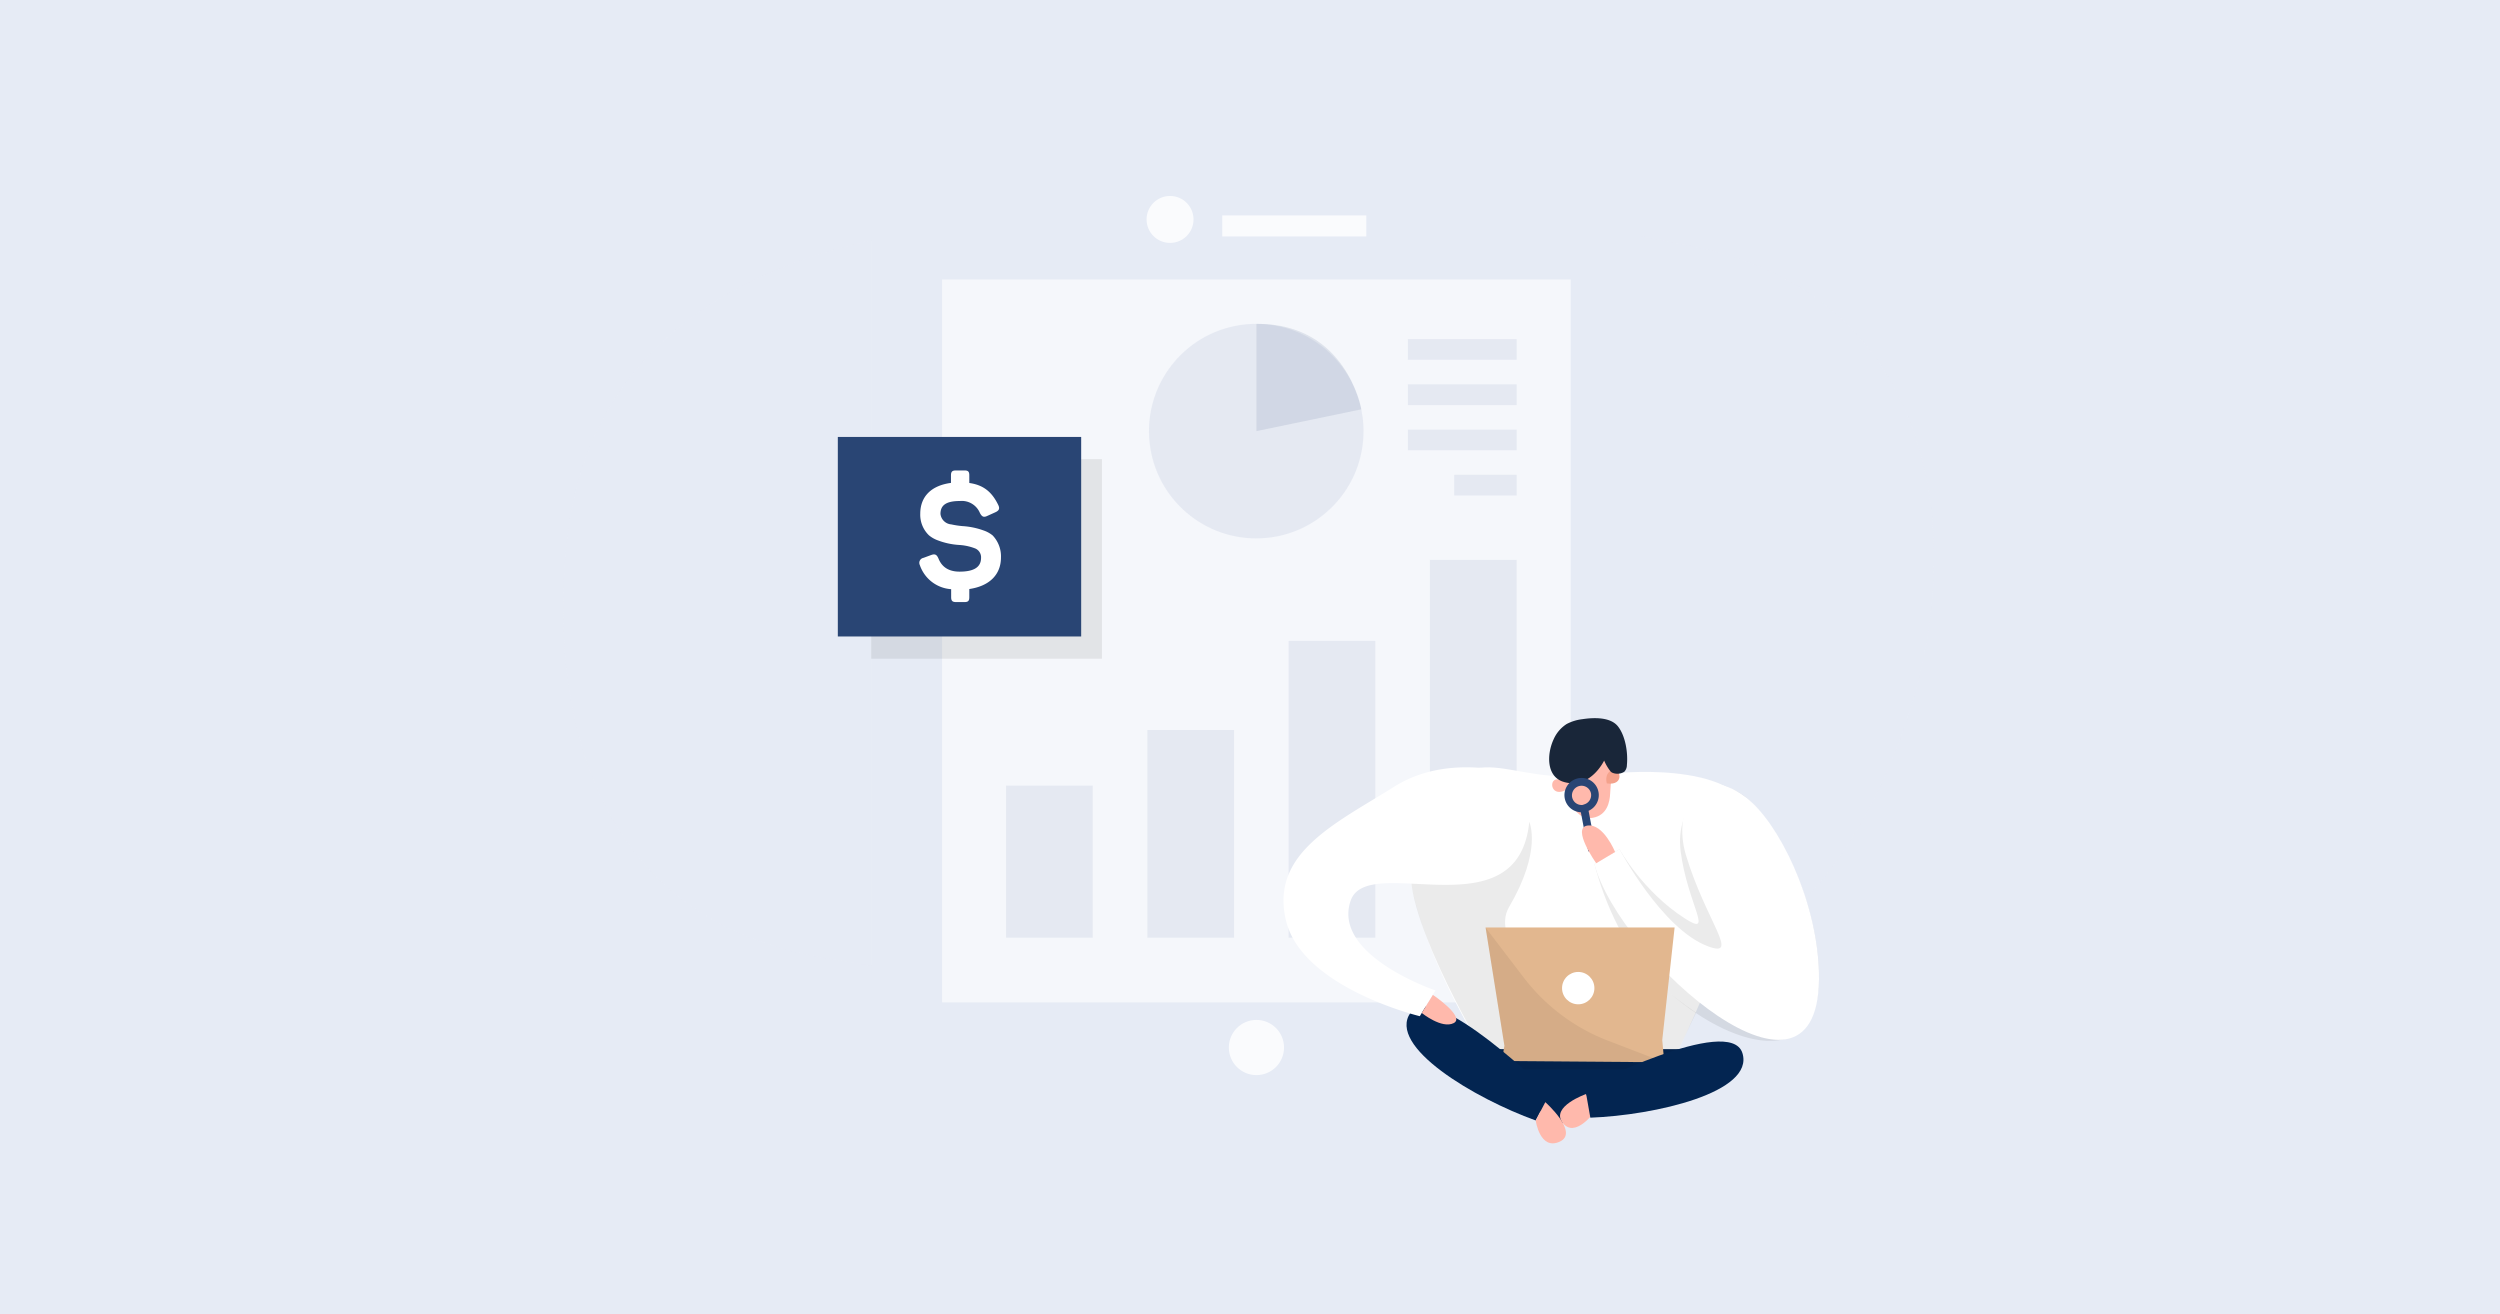 <svg width="293" height="154" viewBox="0 0 293 154" xmlns="http://www.w3.org/2000/svg" xmlns:xlink="http://www.w3.org/1999/xlink" style="background:#f5f8fc">
    <rect x="0" y="0" width="293" height="154" fill="#808080" stroke="none"/>
    <defs>
        <path id="a" d="M0 0h293v154H0z"/>
    </defs>
    <g fill="none" fill-rule="evenodd">
        <mask id="b" fill="#fff">
            <use xlink:href="#a"/>
        </mask>
        <use fill="#E6EBF5" opacity=".3" xlink:href="#a"/>
        <g mask="url(#b)" fill-rule="nonzero">
            <g transform="translate(66 20)">
                <path d="M34.813 8.47C17.14 12.693 3.083 22.968.588 42.2c-2.102 16.2.066 44.897 29.628 49.996 57.525 9.928 102.482 14.64 120.2-12.97 16.265-25.338 15.028-63.219-17.195-70.164-22.787-4.914-60.537-9.646-98.408-.594z" fill="#E6EBF5" opacity=".3"/>
                <path fill="#E6EBF5" d="M36.11 0h90.286v108.025H36.11z"/>
                <path fill="#FFF" opacity=".799" d="M77.245 5.247h16.888v2.464H77.245z"/>
                <circle fill="#FFF" opacity=".8" cx="71.13" cy="5.718" r="2.751"/>
                <path fill="#FFF" opacity=".6" d="M44.414 12.754h73.679v84.724H44.414z"/>
                <path d="M62.067 72.075v17.819h-10.16V72.075h10.16zm16.561-6.518v24.337H68.47V65.557h10.16zm16.562-10.44v34.777H85.03V55.116h10.16zm16.556-9.501v44.278h-10.159V45.616h10.16z" fill="#D6DDEA" opacity=".5"/>
                <circle fill="#FFF" opacity=".8" cx="81.254" cy="102.769" r="3.234"/>
                <path d="M123.52 70.612s16.707-1.77 16.094 7.07c-.614 8.842-9.999 27.662-9.999 27.662h-20.54s-15.59-23.89-7.996-31.574c7.594-7.685 9.304-1.091 22.44-3.158z" fill="#FFF"/>
                <path fill="#032551" d="m129.63 108.216-12.492 3.37-11.08-5.628-1.685-2.998H133.317z"/>
                <path d="M130.972 79.78c-.708-5.437 3.7-9.556 7.59-6.377 3.721 3.04 8.384 12.025 8.616 20.5.335 12.03-10.507 8.89-18.127 1.905-4.715-4.321-7.052-10.276-8.187-14.54l2.943-1.734s2.707 4.926 7.652 8.104c3.51 2.256.325-1.628-.487-7.858z" fill-opacity=".08" fill="#000"/>
                <path d="M131.577 80.167c-1.564-5.235 1.393-10.954 6.986-6.764 3.832 2.872 8.383 12.025 8.615 20.5.543 19.473-23.346-1.48-26.314-12.634l2.943-1.735s4.948 9.344 10.35 11.366c3.893 1.468-.267-2.993-2.58-10.733z" fill="#FFF"/>
                <path d="M122.931 70.722c-.116.745-.19 1.495-.22 2.248-.036 1.036-.368 2.57-2.013 2.872-2.514.468-3.188-3.52-3.188-3.52s-1.584-3.732 1.141-4.24c2.47-.453 4.783-.785 4.28 2.64z" fill="#FFB9AC"/>
                <path d="M113.23 76.335s1.564 3.279-2.384 9.998c-2.258 3.848 4.697 10.265 4.697 10.265 6.027-.825 10.53-1.088 13.508-.79.809.775 2.052 1.736 3.729 2.881l-3.155 6.65h-20.55s-9.017-14.666-9.71-22.215c-.695-7.549 13.865-6.79 13.865-6.79z" fill="#000" opacity=".08"/>
                <path d="M117.686 72.493s-.146-1.213-1.202-1.157c-1.056.055-.639 2.293 1.202 1.157z" fill="#FFB9AC"/>
                <path d="M122.323 71.819s-.367-1.162.613-1.55c.981-.387 1.54 1.851-.613 1.55z" fill="#F4A28C"/>
                <path fill="#E2B78F" d="m128.816 101.894 1.448-13.192H108.11l2.208 13.866-.317 1.78 19.051.151z"/>
                <path d="M119.899 108.216s-4.205 1.468-2.761 3.37c1.443 1.9 3.726-1.258 3.726-1.258l-.965-2.112z" fill="#FFB9AC"/>
                <path d="m108.11 88.717 4.416 5.784a22.677 22.677 0 0 0 9.993 7.493l6.538 2.515-17.567-.14h-1.484l.317-1.781-2.213-13.87z" fill="#000" opacity=".06"/>
                <path d="M122.987 70.571c.454.186.97.139 1.383-.125.196-.213.304-.491.302-.78.14-1.393-.151-3.39-1.042-4.526-.89-1.137-2.886-1.046-4.154-.855a5.26 5.26 0 0 0-1.87.573 4.064 4.064 0 0 0-1.51 1.765c-.804 1.7-.92 4.426 1.213 5.03 3.093.87 4.697-2.515 4.697-2.515.196.47.459.911.78 1.308.06.052.127.094.2.125z" fill="#192639"/>
                <path d="M119.768 107.481s16.994-8.675 18.442-4.063c1.449 4.612-10.264 7.297-17.823 7.574l-.619-3.51z" fill="#032551"/>
                <circle fill="#FFF" cx="118.968" cy="95.808" r="1.896"/>
                <path d="M115.639 108.16s-13.55-13.428-16.33-9.47c-2.781 3.958 7.544 10.059 14.675 12.629l1.655-3.159z" fill="#032551"/>
                <path d="M115.11 109.171s4.024 3.576 1.69 4.632c-2.333 1.056-2.816-2.484-2.816-2.484l1.127-2.148z" fill="#FFB9AC"/>
                <path d="M113.23 76.335a5.743 5.743 0 0 0-5.105-6.282c-3.063-.327-7.091-.125-10.672 2.118-6.946 4.355-14.63 7.83-12.734 15.721 1.896 7.891 15.681 11.206 15.681 11.206l1.836-3.018s-12.151-4.104-9.938-10.521c1.991-5.769 19.624 3.897 20.932-9.224z" fill="#FFF"/>
                <path d="M101.934 96.598s3.832 2.595 2.44 3.31c-1.394.713-3.743-1.188-3.743-1.188l1.303-2.122z" fill="#FFB9AC"/>
                <path d="M121.342 72.814a2.012 2.012 0 1 0-2.067 2.384l.875 4.582.905-.171-.875-4.582a2.012 2.012 0 0 0 1.162-2.213zm-1.77 1.51a1.127 1.127 0 1 1 .895-1.319c.098.604-.3 1.176-.9 1.293l.005.025z" fill="#294574"/>
                <path d="M123.288 79.85s-1.373-3.37-3.253-3.093c-1.881.277 1.04 4.416 1.04 4.416l2.213-1.323z" fill="#FFB9AC"/>
                <path d="M111.751 35.648v2.424h-7.322v-2.424h7.322zm0-5.301v2.424h-12.75v-2.424h12.75zm0-5.301v2.424h-12.75v-2.424h12.75zm0-5.3v2.423h-12.75v-2.424h12.75zM93.807 30.503c.013 6.694-5.221 12.226-11.906 12.58-6.686.356-12.477-4.59-13.173-11.247-.696-6.659 3.947-12.695 10.562-13.73 6.614-1.035 12.879 3.294 14.25 9.847.065.342.12.684.171 1.006.063.512.095 1.028.096 1.544z" fill="#D6DDEA" opacity=".5"/>
                <path d="M81.254 17.955v12.573l12.291-2.555S91.83 17.874 81.254 17.955z" fill="#8293AF" opacity=".2"/>
                <path fill="#000" opacity=".08" d="M36.11 33.815h27.038v23.386H36.11z"/>
                <path fill="#294574" d="M32.193 31.209h28.521v23.386H32.193z"/>
                <path d="M47.05 35.137c.422 0 .552.146.552.569v.9c1.69.236 2.66 1.081 3.38 2.55.221.442.13.684-.367.9l-.9.407c-.423.202-.624.111-.865-.332a2.298 2.298 0 0 0-2.349-1.413c-1.564 0-2.278.458-2.278 1.509.07.662.603 1.18 1.267 1.232.436.097.878.164 1.323.201.834.05 1.657.22 2.444.503.393.13.76.329 1.081.589.658.692 1.01 1.62.976 2.575 0 2.011-1.343 3.36-3.712 3.706v.956c0 .422-.13.573-.553.573h-1.006c-.422 0-.568-.15-.568-.573v-.936a4.174 4.174 0 0 1-3.671-2.826.593.593 0 0 1 .422-.845l.9-.332c.458-.166.66-.055.86.402.41 1.03 1.236 1.544 2.48 1.544 1.69 0 2.514-.533 2.514-1.614a1.127 1.127 0 0 0-.79-1.142 6.181 6.181 0 0 0-1.8-.372 8.43 8.43 0 0 1-2.464-.533 3.47 3.47 0 0 1-1.066-.608 3.355 3.355 0 0 1-1.006-2.515c0-1.982 1.252-3.304 3.6-3.616v-.89c0-.423.147-.569.57-.569h1.025z" fill="#FFF"/>
            </g>
        </g>
    </g>
</svg>
